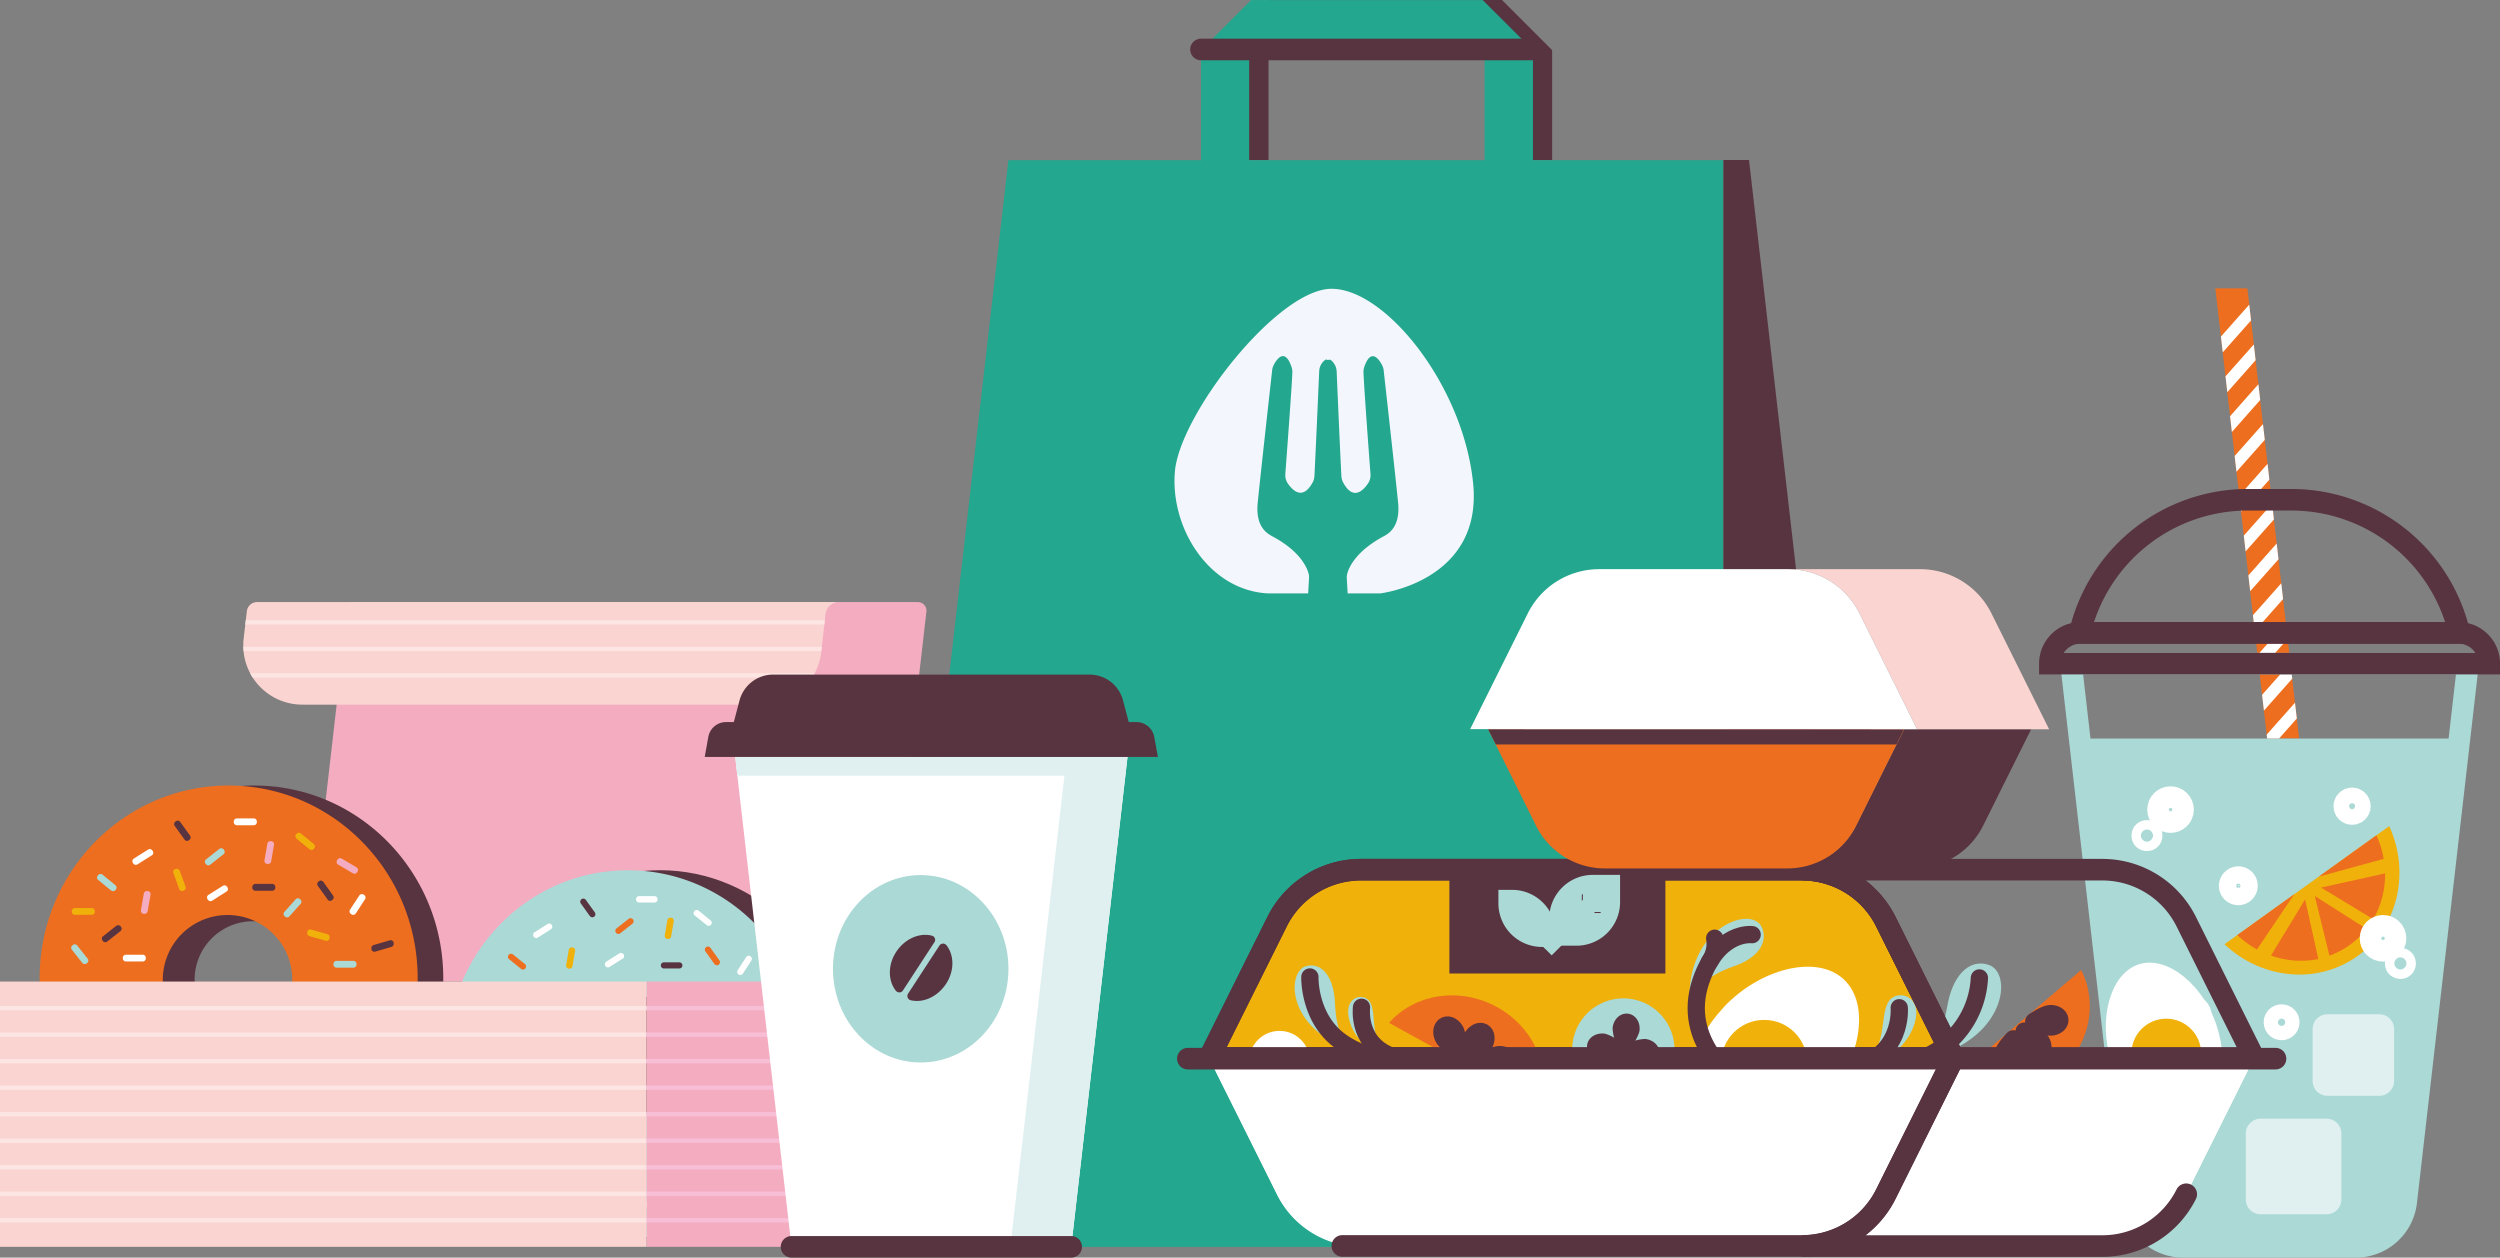 <svg id="Calque_1" data-name="Calque 1" xmlns="http://www.w3.org/2000/svg" viewBox="0 0 579.23 291.38"><rect x="0" y="0" width="579.23" height="291.38" fill="#808080" stroke="none"/><defs><style>.cls-1{fill:#ed6e1e;}.cls-2{fill:#fff;}.cls-3{fill:#aad9d6;}.cls-12,.cls-13,.cls-4,.cls-6,.cls-8{fill:none;}.cls-13,.cls-4{stroke:#aad9d6;}.cls-11,.cls-13,.cls-4,.cls-6,.cls-8{stroke-miterlimit:10;}.cls-11,.cls-4,.cls-6,.cls-8{stroke-width:5px;}.cls-11,.cls-5{fill:#f0b10a;}.cls-11,.cls-12,.cls-6{stroke:#583340;stroke-linecap:round;}.cls-7{fill:#e0f0f0;}.cls-8{stroke:#fff;}.cls-9{fill:#583340;}.cls-10{fill:#23a78e;}.cls-12{stroke-linejoin:round;}.cls-12,.cls-13{stroke-width:4px;}.cls-14{fill:#fad4d0;}.cls-15{fill:#f4acc1;}.cls-16{fill:#fce5e3;}.cls-17{fill:#f7bed6;}.cls-18{fill:#f3f7fd;}</style></defs><title>user</title><g id="Слой_1" data-name="Слой 1"><g id="DRINK"><polygon class="cls-1" points="532.68 171.09 525.27 171.09 513.28 66.81 520.7 66.81 532.68 171.09"/><polygon class="cls-2" points="521.55 74.24 514.99 81.64 514.57 77.98 521.13 70.58 521.55 74.24"/><polygon class="cls-2" points="522.61 83.46 516.05 90.87 515.63 87.2 522.19 79.8 522.61 83.46"/><polygon class="cls-2" points="523.67 92.68 517.11 100.09 516.69 96.43 523.25 89.02 523.67 92.68"/><polygon class="cls-2" points="524.73 101.91 518.17 109.31 517.75 105.65 524.31 98.25 524.73 101.91"/><polygon class="cls-2" points="525.79 111.13 519.23 118.53 518.81 114.88 525.37 107.47 525.79 111.13"/><polygon class="cls-2" points="526.85 120.35 520.29 127.76 519.87 124.1 526.43 116.69 526.85 120.35"/><polygon class="cls-2" points="527.91 129.58 521.35 136.98 520.93 133.32 527.49 125.92 527.91 129.58"/><polygon class="cls-2" points="528.97 138.8 522.41 146.2 521.99 142.54 528.55 135.14 528.97 138.8"/><polygon class="cls-2" points="530.03 148.02 523.47 155.43 523.05 151.77 529.61 144.36 530.03 148.02"/><polygon class="cls-2" points="531.09 157.24 524.53 164.65 524.11 160.99 530.67 153.58 531.09 157.24"/><path class="cls-3" d="M571.57,172,559.33,279.37a11.74,11.74,0,0,1-11.67,10.4h-40A11.74,11.74,0,0,1,496,279.37L483.69,172Z" transform="translate(-1.83 -0.89)"/><polygon class="cls-2" points="532.15 166.47 528.06 171.09 525.27 171.09 525.17 170.21 531.73 162.81 532.15 166.47"/><path class="cls-4" d="M573.66,154.65,559.33,279.37a11.75,11.75,0,0,1-11.67,10.4h-40A11.73,11.73,0,0,1,496,279.37L481.67,154.65Z" transform="translate(-1.83 -0.89)"/><path class="cls-5" d="M517.22,219.67l38.17-27.38c4.9,10.67,2.1,23.35-7.32,30.1S525.77,227.73,517.22,219.67Z" transform="translate(-1.83 -0.89)"/><path class="cls-1" d="M541.54,222.31l-3.39-13.83,12,7.64a19.42,19.42,0,0,1-8.6,6.19Z" transform="translate(-1.83 -0.89)"/><path class="cls-1" d="M539.61,206.54l14.82-3.29a20.51,20.51,0,0,1-2.74,10.6Z" transform="translate(-1.83 -0.89)"/><path class="cls-1" d="M528,222.28l7.9-13,3.07,13.81A20.48,20.48,0,0,1,528,222.28Z" transform="translate(-1.83 -0.89)"/><path class="cls-1" d="M524.76,220.86a22.24,22.24,0,0,1-4.57-3.32l13.2-9.47Z" transform="translate(-1.83 -0.89)"/><path class="cls-1" d="M539.09,204l13.33-9.57a21.55,21.55,0,0,1,1.69,5.45Z" transform="translate(-1.83 -0.89)"/><path class="cls-6" d="M571.44,147.52H483.9a7.13,7.13,0,0,0-7.13,7.13h101.8a7.13,7.13,0,0,0-7.13-7.13Z" transform="translate(-1.83 -0.89)"/><path class="cls-6" d="M571.64,147.52a40,40,0,0,0-38.91-30.84H522.61a40,40,0,0,0-38.91,30.84Z" transform="translate(-1.83 -0.89)"/><path class="cls-7" d="M540.86,282.23H525.61a3.45,3.45,0,0,1-3.45-3.44h0V263.53a3.46,3.46,0,0,1,3.45-3.45h15.25a3.44,3.44,0,0,1,3.45,3.45h0v15.25a3.44,3.44,0,0,1-3.44,3.45Z" transform="translate(-1.83 -0.89)"/><path class="cls-7" d="M553.09,254.78h-12a3.44,3.44,0,0,1-3.45-3.45v-12a3.45,3.45,0,0,1,3.44-3.45h12a3.45,3.45,0,0,1,3.45,3.45h0v12a3.44,3.44,0,0,1-3.45,3.45Z" transform="translate(-1.83 -0.89)"/><path class="cls-7" d="M512.34,264h-12a3.44,3.44,0,0,1-3.45-3.45v-12a3.45,3.45,0,0,1,3.44-3.45h12a3.46,3.46,0,0,1,3.45,3.45h0v12a3.45,3.45,0,0,1-3.45,3.45Z" transform="translate(-1.83 -0.89)"/><path class="cls-8" d="M520.43,204.11a2,2,0,1,1-2,2h0A2.05,2.05,0,0,1,520.43,204.11Z" transform="translate(-1.83 -0.89)"/><circle class="cls-8" cx="507.84" cy="235.19" r="2.05"/><circle class="cls-8" cx="502.9" cy="187.58" r="2.9"/><circle class="cls-8" cx="552.13" cy="217.4" r="2.9"/><circle class="cls-8" cx="528.63" cy="236.85" r="1.66"/><circle class="cls-8" cx="556.15" cy="223.22" r="1.09"/><circle class="cls-8" cx="544.96" cy="186.79" r="1.81"/><circle class="cls-8" cx="497.43" cy="193.6" r="1.09"/><circle class="cls-8" cx="498.51" cy="227.42" r="1.09"/></g><g id="PACKAGE"><polygon class="cls-9" points="359.61 11.61 359.61 37.07 348.45 37.07 348.45 11.25 293.9 11.25 293.9 37.07 282.75 37.07 282.75 11.61 294.35 0 348 0 359.61 11.61"/><path class="cls-10" d="M357,38V12.51L345.35.9H291.7L280.1,12.51V38H235.47l-28.95,251.8H401.13V38ZM345.8,38H291.25V12.15H345.8Z" transform="translate(-1.83 -0.89)"/><polygon class="cls-9" points="434.17 288.88 399.3 288.88 399.3 37.07 405.23 37.07 434.17 288.88"/><line class="cls-6" x1="278.26" y1="11.46" x2="355.12" y2="11.46"/></g><g id="SALAD"><path class="cls-11" d="M454.47,246l-15.71-31.56a21.75,21.75,0,0,0-19.46-12.05H317.18a21.72,21.72,0,0,0-19.44,12L282,246Z" transform="translate(-1.83 -0.89)"/><path class="cls-2" d="M424.49,255.94c-8.14,8.69-18.66,12.06-26.34,4.86s-5-17.92,3.12-26.61,21.36-12.38,27.77-6.37S432.64,247.25,424.49,255.94Z" transform="translate(-1.83 -0.89)"/><circle class="cls-5" cx="408.75" cy="246.27" r="9.97"/><path class="cls-2" d="M515.47,238.7c2.89,9.21,1.08,18-7.06,20.53s-14.64-3.59-17.53-12.8-.24-20,6.55-22.13S512.58,229.5,515.47,238.7Z" transform="translate(-1.83 -0.89)"/><circle class="cls-5" cx="501.91" cy="244.1" r="8.08"/><path class="cls-1" d="M358.84,257.27l-35.18-19.39c5.89-6.7,16.29-8.45,25-3.67S361.36,248.72,358.84,257.27Z" transform="translate(-1.83 -0.89)"/><path class="cls-12" d="M345.74,242.8c-.61,1.12-3.38,2.77-3.38,2.77s-.08-3.22.54-4.33,1.75-1.67,2.53-1.24S346.35,241.69,345.74,242.8Z" transform="translate(-1.83 -0.89)"/><path class="cls-12" d="M349.31,248.48c-1.26.16-4.22-1.1-4.22-1.1s2.55-2,3.81-2.13,2.37.43,2.49,1.32S350.57,248.32,349.31,248.48Z" transform="translate(-1.83 -0.89)"/><path class="cls-12" d="M336.19,241.24c.53,1.16,3.18,3,3.18,3s.3-3.22-.24-4.36-1.63-1.79-2.44-1.4S335.65,240.09,336.19,241.24Z" transform="translate(-1.83 -0.89)"/><path class="cls-1" d="M454.83,250.57,484,225.63c4,7.61,2,17.57-5.18,23.71S461.58,255.79,454.83,250.57Z" transform="translate(-1.83 -0.89)"/><path class="cls-12" d="M472.13,243.79c-.78-.94-1.31-4-1.31-4s2.89,1.05,3.67,2,.89,2.14.24,2.71S472.91,244.73,472.13,243.79Z" transform="translate(-1.83 -0.89)"/><path class="cls-12" d="M465.88,245c.28-1.19,2.41-3.42,2.41-3.42s.88,3,.59,4.17-1.18,2-2,1.78S465.59,246.23,465.88,245Z" transform="translate(-1.83 -0.89)"/><path class="cls-12" d="M476.76,235.74c-1.21.08-3.74,1.83-3.74,1.83s2.75,1.38,4,1.29,2.14-.85,2.07-1.71S478,235.66,476.76,235.74Z" transform="translate(-1.83 -0.89)"/><path class="cls-3" d="M404,251.11S392.79,246,393.3,230.8s14.08-20,16.61-15.28c1.67,3.12-.29,7-5.72,9-6.15,2.27-9.82,4.17-8.92,11.4A21.56,21.56,0,0,0,404,251.11Z" transform="translate(-1.83 -0.89)"/><path class="cls-12" d="M404,251.11s-12.89-8.71-8.1-22.89c4-11.81,11.89-10.78,11.89-10.78" transform="translate(-1.83 -0.89)"/><path class="cls-12" d="M397.93,223.7a7.41,7.41,0,0,0,1.18-5.43" transform="translate(-1.83 -0.89)"/><circle class="cls-3" cx="377.94" cy="244.04" r="11.86" transform="translate(25.06 524.51) rotate(-71.56)"/><path class="cls-12" d="M379.7,239.48a8.88,8.88,0,0,1-1.49,2.65,9,9,0,0,1-.75-2.94c.11-.88.71-1.53,1.33-1.45S379.82,238.6,379.7,239.48Z" transform="translate(-1.83 -0.89)"/><path class="cls-12" d="M376.21,248.74a8.88,8.88,0,0,1,1.49-2.65,8.88,8.88,0,0,1,.75,2.94c-.12.88-.71,1.52-1.33,1.44S376.09,249.61,376.21,248.74Z" transform="translate(-1.83 -0.89)"/><path class="cls-12" d="M373.33,242.36a9.25,9.25,0,0,1,2.65,1.49,9.16,9.16,0,0,1-3,.76c-.87-.12-1.52-.72-1.44-1.33S372.45,242.25,373.33,242.36Z" transform="translate(-1.83 -0.89)"/><path class="cls-12" d="M382.58,245.86a9.11,9.11,0,0,1-2.65-1.49,9.16,9.16,0,0,1,2.95-.76c.88.12,1.52.72,1.44,1.33S383.46,246,382.58,245.86Z" transform="translate(-1.83 -0.89)"/><circle class="cls-2" cx="296.45" cy="245.89" r="7.04"/><path class="cls-3" d="M323.91,246.05a33.91,33.91,0,0,1-9.7-2.21c-14.35-5-14.26-18-9.67-19.13,3.59-.86,6.28,2.54,6.58,8.33.34,6.55,1.54,11.19,8.72,12.49A37.11,37.11,0,0,0,323.91,246.05Z" transform="translate(-1.83 -0.89)"/><path class="cls-12" d="M325.94,246.08a20.77,20.77,0,0,1-13.37-3.83c-7.56-5.3-7.25-15-7.25-15" transform="translate(-1.83 -0.89)"/><path class="cls-3" d="M325,245.9c.54.09-8.07-.69-10.41-8.18-1.75-5.57,2.58-6.86,4.31-5.11,1.94,2,.43,7.32,2.89,10.87C322.45,244.51,322.35,245.48,325,245.9Z" transform="translate(-1.83 -0.89)"/><path class="cls-12" d="M317.28,234.26s-1.26,9.46,8.66,11.82" transform="translate(-1.83 -0.89)"/><path class="cls-3" d="M447.45,246.27a3.42,3.42,0,0,1-1.68-.05c4.65-2.1,6.2-6.66,7.31-12.61,1.3-7,5.25-10.71,9.64-9.11C468.33,226.54,466.37,242.38,447.45,246.27Z" transform="translate(-1.83 -0.89)"/><path class="cls-12" d="M430.18,248.36c5.17.51,14.3-.24,20.33-3.94a21.25,21.25,0,0,0,9.93-16.95" transform="translate(-1.83 -0.89)"/><path class="cls-3" d="M431.45,248.2c-.68.08,10.29-.4,13.71-9.43,2.54-6.73-2.88-8.55-5.19-6.5-2.57,2.28-1,8.92-4.3,13.14C434.7,246.64,434.78,247.83,431.45,248.2Z" transform="translate(-1.83 -0.89)"/><path class="cls-12" d="M441.87,234.37s1.06,11.65-11.69,14" transform="translate(-1.83 -0.89)"/><path class="cls-6" d="M524.08,246l-15.71-31.56a21.73,21.73,0,0,0-19.46-12.05H419.3a21.75,21.75,0,0,1,19.45,12L454.45,246Z" transform="translate(-1.83 -0.89)"/><path class="cls-6" d="M454.47,246l-15.71-31.56a21.75,21.75,0,0,0-19.46-12.05H317.18a21.72,21.72,0,0,0-19.44,12L282,246Z" transform="translate(-1.83 -0.89)"/><rect class="cls-9" x="335.81" y="201.54" width="50.05" height="24.01"/><path class="cls-2" d="M454.47,246.17l-15.71,31.57a21.7,21.7,0,0,1-19.44,12H317.18a21.7,21.7,0,0,1-19.44-12L282,246.17Z" transform="translate(-1.83 -0.89)"/><path class="cls-2" d="M524.08,246l-15.71,31.56a21.71,21.71,0,0,1-19.44,12H419.31a21.71,21.71,0,0,0,19.45-12L454.47,246Z" transform="translate(-1.83 -0.89)"/><path class="cls-2" d="M524.08,246l-15.71,31.56a21.71,21.71,0,0,1-19.44,12H317.18a21.73,21.73,0,0,1-19.45-12L282,246Z" transform="translate(-1.83 -0.89)"/><path class="cls-6" d="M508.36,277.59a21.71,21.71,0,0,1-19.44,12H419.31a21.71,21.71,0,0,0,19.44-12L454.46,246" transform="translate(-1.83 -0.89)"/><path class="cls-6" d="M454.47,246l-15.71,31.56a21.71,21.71,0,0,1-19.45,12H312.84" transform="translate(-1.83 -0.89)"/><line class="cls-6" x1="275.21" y1="245.28" x2="527.22" y2="245.28"/><path class="cls-13" d="M367.09,218h-4.31v-4.31a8.1,8.1,0,0,1,8.1-8.1h4.31v4.31A8.1,8.1,0,0,1,367.09,218Z" transform="translate(-1.83 -0.89)"/><line class="cls-13" x1="373.35" y1="204.68" x2="358.1" y2="219.93"/><polyline class="cls-13" points="368.73 204.82 368.73 209.3 373.21 209.3"/><polyline class="cls-13" points="364.49 206.16 364.49 213.54 371.88 213.54"/><path class="cls-13" d="M359.14,218.29h1.13v-1.13a8.1,8.1,0,0,0-8.09-8.1H351v1.13A8.1,8.1,0,0,0,359.14,218.29Z" transform="translate(-1.83 -0.89)"/><line class="cls-13" x1="349.21" y1="208.17" x2="359.54" y2="218.49"/><polyline class="cls-13" points="355.08 209.7 355.08 214.04 350.74 214.04"/></g><g id="SMALL_BOX" data-name="SMALL BOX"><path class="cls-9" d="M472.43,169.85l-11.12,22.33a17.81,17.81,0,0,1-15.95,9.87H415.9a17.8,17.8,0,0,0,15.94-9.87L443,169.85Z" transform="translate(-1.83 -0.89)"/><path class="cls-1" d="M443,169.85l-1.18,2.38-9.94,20a17.8,17.8,0,0,1-15.94,9.87H373.68a17.82,17.82,0,0,1-15.95-9.87l-9.93-20-1.18-2.38Z" transform="translate(-1.83 -0.89)"/><polygon class="cls-9" points="441.13 168.96 439.39 172.48 346.57 172.48 344.78 168.96 441.13 168.96"/><path class="cls-14" d="M476.59,169.85,463.23,143a18.48,18.48,0,0,0-16.53-10.24H416.11A18.49,18.49,0,0,1,432.64,143L446,169.85Z" transform="translate(-1.83 -0.89)"/><path class="cls-2" d="M446,169.85,432.64,143a18.49,18.49,0,0,0-16.53-10.24H372.34A18.48,18.48,0,0,0,355.81,143l-13.36,26.83Z" transform="translate(-1.83 -0.89)"/></g><g id="DONUTS"><path class="cls-15" d="M216.47,142.61l-9.85,85.7H72.46l10.1-87.92H214.49a2,2,0,0,1,2,2C216.48,142.46,216.47,142.54,216.47,142.61Z" transform="translate(-1.83 -0.89)"/><path class="cls-14" d="M196.21,140.39a3.13,3.13,0,0,0-3.11,2.77l-1,8.86a13.7,13.7,0,0,1-13.6,12.13H71.89A13.68,13.68,0,0,1,58.2,150.46c0-.53,0-1.05.08-1.57l.74-6.38a2.39,2.39,0,0,1,2.38-2.12Z" transform="translate(-1.83 -0.89)"/><ellipse class="cls-9" cx="152.85" cy="244.22" rx="41.77" ry="42.6"/><path class="cls-3" d="M147.31,202.52c-23.08,0-41.77,19.07-41.77,42.6s18.7,42.6,41.77,42.6,41.76-19.08,41.76-42.6S170.38,202.52,147.31,202.52Zm0,57.26a14.34,14.34,0,1,1,14.06-14.34A14.21,14.21,0,0,1,147.31,259.78Z" transform="translate(-1.83 -0.89)"/><path class="cls-2" d="M153.47,210H149.9a.71.71,0,0,1-.71-.71v-.05a.71.71,0,0,1,.71-.72h3.57a.72.72,0,0,1,.72.72v.05A.71.71,0,0,1,153.47,210Z" transform="translate(-1.83 -0.89)"/><path class="cls-9" d="M159.22,225.28h-3.57a.71.71,0,0,1-.71-.71v0a.71.71,0,0,1,.71-.71h3.57a.71.71,0,0,1,.72.71v0A.71.71,0,0,1,159.22,225.28Z" transform="translate(-1.83 -0.89)"/><path class="cls-2" d="M129.47,216.19l-3,1.91a.71.71,0,0,1-1-.21h0l0,0a.71.71,0,0,1,.21-1h0l3-1.91a.72.72,0,0,1,1,.22h0l0,0a.72.72,0,0,1-.21,1h0Z" transform="translate(-1.83 -0.89)"/><path class="cls-2" d="M175.91,223.45l-1.95,3a.71.71,0,0,1-1,.22h0l0,0a.71.71,0,0,1-.21-1h0l1.94-3a.71.71,0,0,1,1-.22h0l0,0a.73.73,0,0,1,.22,1Z" transform="translate(-1.83 -0.89)"/><path class="cls-2" d="M146.09,223l-3,1.91a.72.72,0,0,1-1-.22h0l0,0a.72.72,0,0,1,.22-1h0l3-1.9a.72.72,0,0,1,1,.21h0l0,.05a.7.7,0,0,1-.21,1h0Z" transform="translate(-1.83 -0.89)"/><path class="cls-9" d="M138.49,213.13l-2.08-2.9a.71.71,0,0,1,.15-1h0l0,0a.71.71,0,0,1,1,.15h0l2.08,2.9a.72.72,0,0,1-.15,1h0l0,0a.72.72,0,0,1-1-.16Z" transform="translate(-1.83 -0.89)"/><path class="cls-1" d="M167.35,224.24l-2.07-2.9a.7.7,0,0,1,.15-1h0l0,0a.71.71,0,0,1,1,.15h0l2.08,2.9a.72.72,0,0,1-.16,1h0l0,0a.71.71,0,0,1-1-.16h0Z" transform="translate(-1.83 -0.89)"/><path class="cls-1" d="M122.56,225.37l-2.77-2.24a.72.72,0,0,1-.12-1h0l0,0a.73.73,0,0,1,1-.12h0l2.78,2.24a.72.72,0,0,1,.11,1h0l0,0a.7.7,0,0,1-1,.12Z" transform="translate(-1.83 -0.89)"/><path class="cls-2" d="M165.57,215.23,162.8,213a.7.7,0,0,1-.11-1h0l0,0a.71.71,0,0,1,1-.12h0l2.77,2.25a.71.71,0,0,1,.12,1h0l0,0a.71.71,0,0,1-1,.11Z" transform="translate(-1.83 -0.89)"/><path class="cls-5" d="M133,224.5l.61-3.52a.7.7,0,0,1,.82-.58h.06a.71.71,0,0,1,.59.82h0l-.61,3.51a.71.71,0,0,1-.82.59h-.06a.7.7,0,0,1-.58-.82Z" transform="translate(-1.83 -0.89)"/><path class="cls-5" d="M128.64,236.92l.61-3.51a.72.72,0,0,1,.82-.59h.06a.71.71,0,0,1,.59.82h0l-.6,3.52a.72.72,0,0,1-.82.59h-.07a.73.73,0,0,1-.59-.82Z" transform="translate(-1.83 -0.89)"/><path class="cls-1" d="M144.66,216l2.81-2.21a.71.71,0,0,1,1,.11h0l0,0a.7.7,0,0,1-.11,1h0l-2.8,2.21a.7.7,0,0,1-1-.11h0l0,0a.71.71,0,0,1,.1-1Z" transform="translate(-1.83 -0.89)"/><path class="cls-5" d="M155.85,217.62l.61-3.52a.71.71,0,0,1,.82-.58h.06a.7.7,0,0,1,.59.81v0l-.6,3.51a.73.73,0,0,1-.82.59h-.07a.71.71,0,0,1-.59-.82Z" transform="translate(-1.83 -0.89)"/><path class="cls-2" d="M172.51,267.9l2.12-2.86a.71.71,0,0,1,1-.16h0l0,0a.72.72,0,0,1,.16,1h0l-2.12,2.87a.72.72,0,0,1-1,.16h0l0,0a.72.72,0,0,1-.16-1h0Z" transform="translate(-1.83 -0.89)"/><path class="cls-9" d="M158.5,262.47l2.12-2.87a.72.72,0,0,1,1-.16h0l0,0a.72.72,0,0,1,.16,1h0l-2.12,2.85a.71.71,0,0,1-1,.16h0l0,0a.71.71,0,0,1-.15-1Z" transform="translate(-1.83 -0.89)"/><path class="cls-2" d="M181.85,244.94l.27-3.55a.71.71,0,0,1,.76-.67h.06a.71.71,0,0,1,.66.76h0l-.26,3.56a.73.73,0,0,1-.76.67h-.06a.72.72,0,0,1-.67-.76h0Z" transform="translate(-1.83 -0.89)"/><path class="cls-2" d="M162.19,233.75l.26-3.56a.72.72,0,0,1,.76-.67h.06a.73.73,0,0,1,.67.76h0v0l-.27,3.55a.7.7,0,0,1-.76.67h-.06a.7.7,0,0,1-.66-.76h0Z" transform="translate(-1.83 -0.89)"/><path class="cls-2" d="M150.48,280.3,149.23,277a.71.71,0,0,1,.41-.92h0l0,0a.72.72,0,0,1,.92.41v0l1.25,3.34a.71.71,0,0,1-.41.92h0l0,0a.72.72,0,0,1-.92-.41Z" transform="translate(-1.83 -0.89)"/><path class="cls-2" d="M166.47,254.24l.26-3.55a.72.72,0,0,1,.76-.67h.06a.72.72,0,0,1,.67.76h0l-.26,3.56a.73.73,0,0,1-.76.67h-.06a.72.72,0,0,1-.67-.76h0Z" transform="translate(-1.83 -0.89)"/><path class="cls-9" d="M179,254l3.57,0a.71.71,0,0,1,.71.72v.06a.71.71,0,0,1-.71.72h0l-3.57-.06a.71.71,0,0,1-.72-.71v-.08a.72.72,0,0,1,.73-.7h0Z" transform="translate(-1.83 -0.89)"/><path class="cls-9" d="M144.51,266.15l3.57.05a.71.71,0,0,1,.72.71V267a.71.71,0,0,1-.72.71h0l-3.57-.05a.71.71,0,0,1-.72-.71v-.07a.71.71,0,0,1,.72-.71Z" transform="translate(-1.83 -0.89)"/><path class="cls-1" d="M152.84,270.61l3.57.05a.71.71,0,0,1,.72.71v.07a.71.71,0,0,1-.72.71h0l-3.57,0a.71.71,0,0,1-.72-.71v-.07a.71.71,0,0,1,.72-.71Z" transform="translate(-1.83 -0.89)"/><path class="cls-1" d="M178.59,233.94,182,233a.71.71,0,0,1,.87.51h0v.05a.7.7,0,0,1-.5.87h0l-3.45.89a.71.71,0,0,1-.88-.5h0v-.05a.71.71,0,0,1,.5-.87Z" transform="translate(-1.83 -0.89)"/><path class="cls-1" d="M166.48,238l3.45-.89a.72.72,0,0,1,.88.5h0v.05a.72.72,0,0,1-.5.88h0l-3.46.89a.71.71,0,0,1-.87-.5v-.06a.71.71,0,0,1,.5-.88Z" transform="translate(-1.83 -0.89)"/><path class="cls-2" d="M161.15,274.54l3.45-.9a.71.71,0,0,1,.87.51h0l0,0a.71.71,0,0,1-.51.87h0l-3.45.89a.72.72,0,0,1-.88-.5h0v0a.71.71,0,0,1,.5-.87Z" transform="translate(-1.83 -0.89)"/><path class="cls-5" d="M173.09,242.82l2.46,2.58a.72.72,0,0,1,0,1h0l0,0a.71.71,0,0,1-1,0h0L172,243.85a.71.71,0,0,1,0-1h0l0,0a.71.71,0,0,1,1,0h0Z" transform="translate(-1.83 -0.89)"/><path class="cls-1" d="M173,257.28l.11,3.57a.7.7,0,0,1-.68.74h-.07a.71.71,0,0,1-.74-.68h0v0l-.11-3.57a.72.72,0,0,1,.69-.74h.06a.71.71,0,0,1,.74.69h0Z" transform="translate(-1.83 -0.89)"/><path class="cls-5" d="M165,265.31l2.46,2.58a.72.72,0,0,1,0,1h0l0,0a.71.71,0,0,1-1,0h0l-2.46-2.58a.71.71,0,0,1,0-1h0l0,0a.71.71,0,0,1,1,0h0Z" transform="translate(-1.83 -0.89)"/><path class="cls-2" d="M115.5,255.79l1.57,3.2a.71.71,0,0,1-.32,1h0l0,0a.72.72,0,0,1-1-.32h0l-1.57-3.21a.71.71,0,0,1,.31-1h0l0,0a.73.73,0,0,1,1,.32h0Z" transform="translate(-1.83 -0.89)"/><path class="cls-9" d="M126.77,245.85l1.57,3.2a.72.72,0,0,1-.32,1h0l0,0a.72.72,0,0,1-1-.32h0l-1.57-3.2a.71.71,0,0,1,.31-1h0l0,0a.71.71,0,0,1,1,.32h0Z" transform="translate(-1.83 -0.89)"/><path class="cls-2" d="M131.6,274.64l3,1.86a.71.71,0,0,1,.24,1h0l0,.05a.72.72,0,0,1-1,.24h0l-3-1.87a.71.71,0,0,1-.24-1h0l0,0a.71.71,0,0,1,1-.24Z" transform="translate(-1.83 -0.89)"/><path class="cls-2" d="M115.81,230.27l3.54.43a.72.72,0,0,1,.63.79v.06a.72.72,0,0,1-.79.63h0l-3.55-.43A.72.72,0,0,1,115,231v-.06a.71.71,0,0,1,.79-.63h0Z" transform="translate(-1.83 -0.89)"/><path class="cls-2" d="M130.41,256.7l3,1.87a.72.72,0,0,1,.25,1h0l0,0a.72.72,0,0,1-1,.25h0l-3-1.87a.72.72,0,0,1-.24-1h0l0-.05a.72.72,0,0,1,1-.24Z" transform="translate(-1.83 -0.89)"/><path class="cls-9" d="M124.87,267.88,123.18,271a.71.71,0,0,1-1,.3h0l0,0a.71.71,0,0,1-.3-1h0l1.69-3.14a.7.7,0,0,1,1-.3h0l0,0a.71.71,0,0,1,.3,1Z" transform="translate(-1.83 -0.89)"/><path class="cls-1" d="M122.13,237.08l-1.68,3.14a.72.72,0,0,1-1,.3h0l0,0a.72.72,0,0,1-.3-1h0l1.68-3.14a.72.72,0,0,1,1-.3h0l0,0a.72.72,0,0,1,.3,1Z" transform="translate(-1.83 -0.89)"/><path class="cls-1" d="M142.87,276.8l-.79,3.48a.71.71,0,0,1-.86.53h-.05a.71.71,0,0,1-.53-.85h0l.79-3.48a.73.73,0,0,1,.86-.54h0l.05,0a.7.7,0,0,1,.53.85Z" transform="translate(-1.83 -0.89)"/><path class="cls-2" d="M113.84,241.65l-.8,3.47a.71.71,0,0,1-.85.54h0a.73.73,0,0,1-.54-.86l.8-3.48a.72.72,0,0,1,.85-.54h0l0,0a.72.72,0,0,1,.54.85Z" transform="translate(-1.83 -0.89)"/><path class="cls-5" d="M137.51,267.83l-3.43,1a.72.72,0,0,1-.89-.47h0v0a.72.72,0,0,1,.47-.9h0l3.42-1a.72.72,0,0,1,.89.48h0V267a.71.71,0,0,1-.47.89h0Z" transform="translate(-1.83 -0.89)"/><path class="cls-1" d="M124.72,261.08l-3.21-1.54a.71.71,0,0,1-.35-1h0l0-.05a.72.72,0,0,1,.95-.34h0l3.22,1.54a.72.72,0,0,1,.34.95h0l0,.05a.72.72,0,0,1-1,.34Z" transform="translate(-1.83 -0.89)"/><rect class="cls-5" x="116.83" y="249.35" width="5.01" height="1.49" transform="translate(-67.3 42.72) rotate(-16.32)"/><path class="cls-9" d="M60.74,182.89c-24.19,0-43.8,20-43.8,44.65s19.62,44.66,43.8,44.66,43.79-20,43.79-44.66S84.93,182.89,60.74,182.89Zm0,58.52A13.54,13.54,0,1,1,74,227.88,13.4,13.4,0,0,1,60.74,241.41Z" transform="translate(-1.83 -0.89)"/><path class="cls-1" d="M54.8,182.89c-24.18,0-43.79,20-43.79,44.65S30.62,272.2,54.8,272.2s43.8-20,43.8-44.66S79,182.89,54.8,182.89Zm0,60a15,15,0,1,1,14.75-15A14.89,14.89,0,0,1,54.8,242.91Z" transform="translate(-1.83 -0.89)"/><path class="cls-2" d="M60.62,192.09H56.71a.71.71,0,0,1-.71-.72v-.15a.71.71,0,0,1,.71-.71h3.91a.71.71,0,0,1,.72.71v.15A.72.72,0,0,1,60.62,192.09Z" transform="translate(-1.83 -0.89)"/><path class="cls-3" d="M83.72,225.09H79.81a.71.71,0,0,1-.72-.71v-.15a.72.72,0,0,1,.72-.72h3.91a.71.71,0,0,1,.71.72v.15A.71.71,0,0,1,83.72,225.09Z" transform="translate(-1.83 -0.89)"/><path class="cls-9" d="M92.54,220.27l-3.75,1.1a.71.71,0,0,1-.89-.48h0l0-.14a.73.73,0,0,1,.48-.9h0l3.75-1.09a.7.7,0,0,1,.89.47h0l0,.14a.71.71,0,0,1-.48.89h0Z" transform="translate(-1.83 -0.89)"/><path class="cls-2" d="M34.9,223.66H31a.71.71,0,0,1-.71-.71v-.15a.71.71,0,0,1,.71-.71H34.9a.71.71,0,0,1,.71.71V223A.71.71,0,0,1,34.9,223.66Z" transform="translate(-1.83 -0.89)"/><path class="cls-5" d="M77.29,218.85l-3.76-1.08a.7.7,0,0,1-.5-.87v0l0-.14a.71.71,0,0,1,.88-.5h0l3.76,1.07a.71.71,0,0,1,.5.87v0l0,.15a.71.71,0,0,1-.88.5Z" transform="translate(-1.83 -0.89)"/><path class="cls-5" d="M23.09,212.84H19.18a.71.71,0,0,1-.72-.71V212a.72.72,0,0,1,.72-.72h3.91a.71.71,0,0,1,.71.72v.15A.71.71,0,0,1,23.09,212.84Z" transform="translate(-1.83 -0.89)"/><path class="cls-9" d="M64.86,207.26H61a.71.71,0,0,1-.71-.71v-.15a.71.71,0,0,1,.71-.72h3.91a.71.71,0,0,1,.71.72v.15A.71.71,0,0,1,64.86,207.26Z" transform="translate(-1.83 -0.89)"/><path class="cls-15" d="M83.59,203.22l-3.4-2a.72.72,0,0,1-.26-1l.08-.13a.72.72,0,0,1,1-.27h0l3.39,2a.7.7,0,0,1,.27,1h0l-.07.13a.72.72,0,0,1-1,.26Z" transform="translate(-1.83 -0.89)"/><path class="cls-2" d="M37,199.06l-3.3,2.09a.72.72,0,0,1-1-.21h0v0l-.08-.12a.72.72,0,0,1,.21-1h0l3.31-2.09a.72.72,0,0,1,1,.22h0l.08.13a.71.71,0,0,1-.22,1h0Z" transform="translate(-1.83 -0.89)"/><path class="cls-2" d="M86.4,209.24l-2.13,3.28a.71.71,0,0,1-1,.21h0l-.13-.08a.73.73,0,0,1-.21-1l2.14-3.27a.71.71,0,0,1,1-.22h0l.12.08a.72.72,0,0,1,.22,1Z" transform="translate(-1.83 -0.89)"/><path class="cls-2" d="M54.27,207.48,51,209.56a.71.71,0,0,1-1-.21h0l-.08-.13a.71.71,0,0,1,.21-1h0l3.31-2.08a.72.72,0,0,1,1,.2h0l.08.13a.7.7,0,0,1-.22,1Z" transform="translate(-1.83 -0.89)"/><path class="cls-5" d="M43.34,206.82,42,203.16a.72.72,0,0,1,.41-.93h0l.15,0a.71.71,0,0,1,.92.42h0l1.35,3.67a.71.71,0,0,1-.42.92h0l-.14.05a.71.71,0,0,1-.92-.41h0Z" transform="translate(-1.83 -0.89)"/><path class="cls-9" d="M44.59,195.42l-2.28-3.17a.73.73,0,0,1,.15-1h0l.12-.09a.72.72,0,0,1,1,.16h0l2.28,3.17a.72.72,0,0,1-.16,1h0l-.12.09a.72.72,0,0,1-1-.16Z" transform="translate(-1.83 -0.89)"/><path class="cls-9" d="M77.75,209.32l-2.28-3.18a.73.73,0,0,1,.15-1h0l.12-.08a.71.71,0,0,1,1,.15h0L79,208.39a.72.72,0,0,1-.16,1h0l-.12.09a.72.72,0,0,1-1-.16Z" transform="translate(-1.83 -0.89)"/><path class="cls-3" d="M27.58,207.23l-3-2.46a.7.7,0,0,1-.11-1h0l.1-.12a.71.71,0,0,1,1-.12h0l3,2.45a.72.72,0,0,1,.11,1h0l-.09.12a.73.73,0,0,1-1,.12h0Z" transform="translate(-1.83 -0.89)"/><path class="cls-5" d="M73.54,197.65l-3-2.45a.73.73,0,0,1-.11-1h0l.09-.11a.73.73,0,0,1,1-.12h0l3,2.46a.71.71,0,0,1,.12,1h0l-.1.12a.71.71,0,0,1-1,.12Z" transform="translate(-1.83 -0.89)"/><path class="cls-3" d="M20.9,224l-2.42-3.07a.72.72,0,0,1,.11-1h0l.12-.09a.71.71,0,0,1,1,.11h0L22.14,223a.7.7,0,0,1-.11,1h0l-.12.1a.71.71,0,0,1-1-.12Z" transform="translate(-1.83 -0.89)"/><path class="cls-15" d="M34.48,211.79l.67-3.85a.71.71,0,0,1,.82-.59h0l.15,0a.71.71,0,0,1,.59.82h0l-.67,3.85a.71.71,0,0,1-.82.59h0l-.15,0a.72.72,0,0,1-.59-.82Z" transform="translate(-1.83 -0.89)"/><path class="cls-3" d="M49.57,200l3.07-2.42a.72.72,0,0,1,1,.11h0l.09.12a.71.71,0,0,1-.11,1h0l-3.07,2.42a.7.7,0,0,1-1-.11h0l-.1-.12a.72.72,0,0,1,.11-1Z" transform="translate(-1.83 -0.89)"/><path class="cls-9" d="M25.69,217.83l3.07-2.42a.71.71,0,0,1,1,.1v0l.09.11a.72.72,0,0,1-.11,1h0l-3.07,2.42a.72.72,0,0,1-1-.11h0l-.09-.12a.72.72,0,0,1,.11-1Z" transform="translate(-1.83 -0.89)"/><path class="cls-15" d="M63.11,200.23l.66-3.85a.71.71,0,0,1,.82-.59h0l.14,0a.71.71,0,0,1,.59.82v0l-.66,3.85a.72.72,0,0,1-.82.59h0l-.15,0a.71.71,0,0,1-.59-.82Z" transform="translate(-1.83 -0.89)"/><path class="cls-3" d="M67.72,212.17l2.6-2.92a.72.72,0,0,1,1-.06h0l.11.1a.71.71,0,0,1,.07,1h0l-2.61,2.91a.7.7,0,0,1-1,.07h0l-.12-.1a.72.72,0,0,1-.06-1Z" transform="translate(-1.83 -0.89)"/><path class="cls-2" d="M49.59,263.71l3.91.06a.71.71,0,0,1,.71.72v.16a.71.71,0,0,1-.71.72h0l-3.91-.06a.71.71,0,0,1-.71-.72v-.16a.71.71,0,0,1,.71-.72Z" transform="translate(-1.83 -0.89)"/><path class="cls-3" d="M27,230.36l3.9.06a.71.71,0,0,1,.72.71v.17a.72.72,0,0,1-.72.72h0L27,232a.72.72,0,0,1-.72-.72v-.17a.71.71,0,0,1,.72-.71Z" transform="translate(-1.83 -0.89)"/><path class="cls-9" d="M18.11,235.05l3.77-1a.71.71,0,0,1,.89.47h0v0l.05.15a.72.72,0,0,1-.48.89h0l-3.78,1a.71.71,0,0,1-.89-.48h0v0l0-.15a.71.71,0,0,1,.49-.88Z" transform="translate(-1.83 -0.89)"/><path class="cls-2" d="M75.79,232.53l3.91.06a.71.71,0,0,1,.72.71v.18a.71.71,0,0,1-.72.71h0l-3.91-.06a.71.71,0,0,1-.72-.71v-.17a.71.71,0,0,1,.72-.71Z" transform="translate(-1.83 -0.89)"/><path class="cls-5" d="M33.35,236.69l3.74,1.13a.71.71,0,0,1,.49.88h0l0,.15a.7.7,0,0,1-.88.48h0l-3.75-1.12a.72.72,0,0,1-.48-.89h0l0-.14a.72.72,0,0,1,.89-.49Z" transform="translate(-1.83 -0.89)"/><path class="cls-5" d="M87.44,243.53l3.91.06a.71.71,0,0,1,.71.71v.18a.71.71,0,0,1-.71.71h0l-3.91-.05a.71.71,0,0,1-.71-.72v-.18a.71.71,0,0,1,.71-.71Z" transform="translate(-1.83 -0.89)"/><path class="cls-9" d="M45.59,248.48l3.91.06a.71.71,0,0,1,.71.71v.17a.71.71,0,0,1-.71.71h0l-3.91-.06a.71.71,0,0,1-.71-.71v-.17a.71.71,0,0,1,.71-.71Z" transform="translate(-1.83 -0.89)"/><path class="cls-15" d="M26.8,252.23l3.36,2a.72.72,0,0,1,.25,1h0l-.08.13a.7.7,0,0,1-1,.25h0l-3.36-2a.72.72,0,0,1-.25-1h0l.07-.13a.73.73,0,0,1,1-.26h0Z" transform="translate(-1.83 -0.89)"/><path class="cls-2" d="M73.29,257.1l3.33-2a.72.72,0,0,1,1,.23h0l.08.13a.72.72,0,0,1-.23,1h0l-3.34,2a.71.71,0,0,1-1-.23h0l-.08-.13a.71.71,0,0,1,.23-1Z" transform="translate(-1.83 -0.89)"/><path class="cls-2" d="M24.08,246.17l2.18-3.25a.71.71,0,0,1,1-.2h0l.13.08a.73.73,0,0,1,.19,1l-2.18,3.24a.71.71,0,0,1-1,.2h0l-.13-.09a.71.71,0,0,1-.19-1Z" transform="translate(-1.83 -0.89)"/><path class="cls-2" d="M56.18,248.42l3.33-2a.72.72,0,0,1,1,.23h0l.08.13a.72.72,0,0,1-.23,1h0l-3.34,2a.72.72,0,0,1-1-.22h0l-.07-.13a.7.7,0,0,1,.21-1Z" transform="translate(-1.83 -0.89)"/><path class="cls-5" d="M67.1,249.24l1.29,3.69a.7.7,0,0,1-.43.91h0l-.14,0a.72.72,0,0,1-.91-.42h0l-1.29-3.69a.7.7,0,0,1,.43-.91h0l.14-.05a.7.7,0,0,1,.91.43Z" transform="translate(-1.83 -0.89)"/><path class="cls-9" d="M65.68,260.61l2.23,3.22a.72.72,0,0,1-.17,1h0l-.13.09a.71.71,0,0,1-1-.17h0l-2.24-3.21a.73.73,0,0,1,.17-1h0l.13-.09a.71.71,0,0,1,1,.17h0Z" transform="translate(-1.83 -0.89)"/><path class="cls-9" d="M32.73,246.22,35,249.43a.71.71,0,0,1-.17,1h0l-.12.09a.73.73,0,0,1-1-.18h0l-2.23-3.21a.72.72,0,0,1,.17-1h0l.12-.09a.72.72,0,0,1,1,.17Z" transform="translate(-1.83 -0.89)"/><path class="cls-3" d="M82.87,249.07l3,2.5a.72.72,0,0,1,.1,1h0l-.1.11a.7.7,0,0,1-1,.1h0l-3-2.5a.7.7,0,0,1-.1-1h0l.1-.12a.71.71,0,0,1,1-.1h0Z" transform="translate(-1.83 -0.89)"/><path class="cls-5" d="M36.76,258l3,2.49a.72.72,0,0,1,.1,1h0l-.09.12a.72.72,0,0,1-1,.1h0l-3-2.5a.72.72,0,0,1-.1-1h0l.1-.11a.71.71,0,0,1,1-.11h0Z" transform="translate(-1.83 -0.89)"/><path class="cls-3" d="M89.8,232.41l2.37,3.11a.71.71,0,0,1-.12,1h0l-.12.09a.73.73,0,0,1-1-.12v0l-2.37-3.1a.72.72,0,0,1,.13-1h0l.12-.09a.7.7,0,0,1,1,.12Z" transform="translate(-1.83 -0.89)"/><path class="cls-15" d="M76,244.41l-.73,3.84a.71.71,0,0,1-.83.57h0l-.15,0a.72.72,0,0,1-.57-.83v0l.72-3.84a.71.71,0,0,1,.83-.57h0l.15,0a.72.72,0,0,1,.58.83Z" transform="translate(-1.83 -0.89)"/><path class="cls-3" d="M60.76,256l-3.11,2.37a.71.71,0,0,1-1-.12h0l-.09-.12a.72.72,0,0,1,.13-1h0l3.1-2.38a.73.73,0,0,1,1,.13h0l.09.12a.72.72,0,0,1-.13,1Z" transform="translate(-1.83 -0.89)"/><path class="cls-9" d="M84.92,238.51l-3.11,2.37a.71.71,0,0,1-1-.12v0l-.09-.12a.71.71,0,0,1,.12-1h0L84,237.24a.72.72,0,0,1,1,.13h0l.09.12a.71.71,0,0,1-.12,1Z" transform="translate(-1.83 -0.89)"/><path class="cls-15" d="M47.23,255.53l-.72,3.84a.71.71,0,0,1-.83.58h0l-.15,0a.71.71,0,0,1-.57-.83h0l.72-3.84a.71.71,0,0,1,.83-.58h0l.15,0a.71.71,0,0,1,.58.83h0Z" transform="translate(-1.83 -0.89)"/><path class="cls-3" d="M42.81,243.52l-2.65,2.88a.72.72,0,0,1-1,0h0l-.11-.1a.71.71,0,0,1-.05-1h0l2.64-2.88a.71.71,0,0,1,1,0h0l.11.1a.71.71,0,0,1,.06,1h0Z" transform="translate(-1.83 -0.89)"/><polygon class="cls-16" points="191.11 143.69 190.99 144.71 56.83 144.71 56.95 143.69 191.11 143.69"/><path class="cls-16" d="M190.58,156.88c-.18.35-.39.68-.6,1H60.39a10.32,10.32,0,0,1-.6-1Z" transform="translate(-1.83 -0.89)"/><path class="cls-16" d="M192.23,150.73l-.11,1H58.25c0-.34,0-.68-.06-1Z" transform="translate(-1.83 -0.89)"/><rect class="cls-15" x="149.79" y="227.42" width="54.9" height="61.46"/><rect class="cls-14" y="227.42" width="149.79" height="61.46"/><rect class="cls-16" y="233.06" width="149.86" height="1.01"/><rect class="cls-16" y="239.2" width="149.79" height="1.01"/><rect class="cls-16" y="245.35" width="149.79" height="1.01"/><rect class="cls-16" y="251.5" width="149.79" height="1.01"/><rect class="cls-16" y="257.64" width="149.79" height="1.01"/><rect class="cls-16" y="263.79" width="149.79" height="1.01"/><rect class="cls-16" y="276.08" width="149.79" height="1.01"/><rect class="cls-16" y="269.94" width="149.79" height="1.01"/><rect class="cls-16" y="282.23" width="149.79" height="1.01"/><rect class="cls-17" x="149.86" y="233.06" width="54.83" height="1.01"/><rect class="cls-17" x="149.79" y="239.2" width="54.9" height="1.01"/><rect class="cls-17" x="149.79" y="245.35" width="54.9" height="1.01"/><rect class="cls-17" x="149.79" y="251.5" width="54.9" height="1.01"/><rect class="cls-17" x="149.79" y="257.64" width="54.9" height="1.01"/><rect class="cls-17" x="149.79" y="263.79" width="54.9" height="1.01"/><rect class="cls-17" x="149.79" y="276.08" width="54.9" height="1.01"/><rect class="cls-17" x="149.79" y="269.94" width="54.9" height="1.01"/><rect class="cls-17" x="149.79" y="282.23" width="54.9" height="1.01"/></g><g id="COFFEE"><polygon class="cls-2" points="261.24 175.37 248.19 288.88 183.39 288.88 170.34 175.37 261.24 175.37"/><polygon class="cls-7" points="261.24 175.37 248.19 288.88 234.08 288.88 246.62 179.71 170.84 179.71 170.34 175.37 261.24 175.37"/><path class="cls-9" d="M270.11,176.26h-105l.83-4.64a4.17,4.17,0,0,1,4.11-3.43h1.8l1.32-5a8.05,8.05,0,0,1,7.78-6h73.31a8,8,0,0,1,7.77,6l1.32,5h1.8a4.17,4.17,0,0,1,4.1,3.43Z" transform="translate(-1.83 -0.89)"/><line class="cls-6" x1="183.39" y1="288.88" x2="248.19" y2="288.88"/><ellipse class="cls-3" cx="213.32" cy="224.46" rx="20.33" ry="21.71"/><path class="cls-9" d="M218.33,219.18l-7.28,11.17a1,1,0,0,1-1.42.3h0a.92.92,0,0,1-.25-.23c-1.83-2.32-1.87-6,.1-9s5.36-4.48,8.23-3.75a1,1,0,0,1,.61,1.55Z" transform="translate(-1.83 -0.89)"/><path class="cls-9" d="M221,228.87c-2,3-5.3,4.45-8.15,3.77a1,1,0,0,1-.75-1.23h0a1,1,0,0,1,.14-.32L219.47,220a1,1,0,0,1,1.43-.3,1.37,1.37,0,0,1,.25.23C222.92,222.22,223,225.86,221,228.87Z" transform="translate(-1.83 -0.89)"/></g></g><path class="cls-10" d="M272.26,134.86c3.8-4,7.67-8,11.37-12.15a3.45,3.45,0,0,0,.87-3.58c-1.88-7-2.28-14-.13-21.06A49.66,49.66,0,0,1,286.32,93c.33-.76.82-.82,1.53-.69,1.54.29,3.08.61,4.64.78,1.05.12,1.15.49.87,1.43a47.59,47.59,0,0,0-2.27,12.41,10.71,10.71,0,0,0,.46,4.2c1.51-3.76,2.92-7.29,4.32-10.81.59-1.45,1.25-2.88,1.73-4.37.33-1,.8-1.11,1.7-.71a35.74,35.74,0,0,0,4.25,1.62c1.19.35,1.22.85.77,1.88-1.7,4-3.31,8-4.95,12-.11.26-.34.5-.12.88a14.4,14.4,0,0,0,4.53-4.29,39.41,39.41,0,0,0,4.73-7.79c.57-1.26,1.15-1.38,2.27-.77a16.4,16.4,0,0,0,3.1,1.34c1.22.37,1.27,1,.88,2.08a35.54,35.54,0,0,1-7.11,11.44,63.31,63.31,0,0,1-12.72,10.89,5.45,5.45,0,0,0-1.71,1.77A70.93,70.93,0,0,1,283.87,138l-1.61,1.71c-1.81-.25-3.3-1.34-5-2-1.37-.5-2.66-1.19-4-1.81C272.84,135.69,272.27,135.54,272.26,134.86Z" transform="translate(-1.83 -0.89)"/><path class="cls-18" d="M309.1,84.24a.76.76,0,0,1,.46-.19.75.75,0,0,1,.33.17Z" transform="translate(-1.83 -0.89)"/><path class="cls-18" d="M321.59,138.38h-7.52l-.2-3.51a3.43,3.43,0,0,1,.09-1c.37-1.47,2-5.33,8.71-8.86.8-.48,3.62-2,3.1-7.52-.48-5.06-2.93-27-3.36-30.84a3.24,3.24,0,0,0-.39-1.22c-.72-1.36-2.58-4-4.11.52a3.5,3.5,0,0,0-.17,1.25c.12,3.48,1.3,19.24,1.62,23.52a3.44,3.44,0,0,1-.6,2.23c-1.12,1.62-3.44,4-5.74-.29a3.49,3.49,0,0,1-.4-1.45c-.31-5.88-.94-20.52-1.1-24.34a3.45,3.45,0,0,0-.79-2,1.68,1.68,0,0,0-1.17-.76c-.45-.1-.93.29-1.3.74a3.42,3.42,0,0,0-.78,2c-.17,3.83-.8,18.46-1.11,24.35a3.49,3.49,0,0,1-.4,1.45c-2.3,4.23-4.62,1.91-5.75.28a3.47,3.47,0,0,1-.59-2.22c.32-4.29,1.49-20,1.63-23.53a3.73,3.73,0,0,0-.18-1.24c-1.54-4.54-3.39-1.89-4.12-.53a3.51,3.51,0,0,0-.38,1.24c-.43,3.87-2.87,25.77-3.36,30.83-.52,5.55,2.31,7,3.1,7.51,6.76,3.53,8.35,7.4,8.72,8.87a3.12,3.12,0,0,1,.08,1l-.2,3.52h-9.13c-13.64-.55-22.85-14.92-21.75-28.2S297.82,67.8,310.35,67.8s30.58,22.48,32.8,45.15S321.59,138.38,321.59,138.38Z" transform="translate(-1.83 -0.89)"/><path class="cls-18" d="M309.89,84.22l-.79,0a.76.76,0,0,1,.46-.19A.75.75,0,0,1,309.89,84.22Z" transform="translate(-1.83 -0.89)"/></svg>